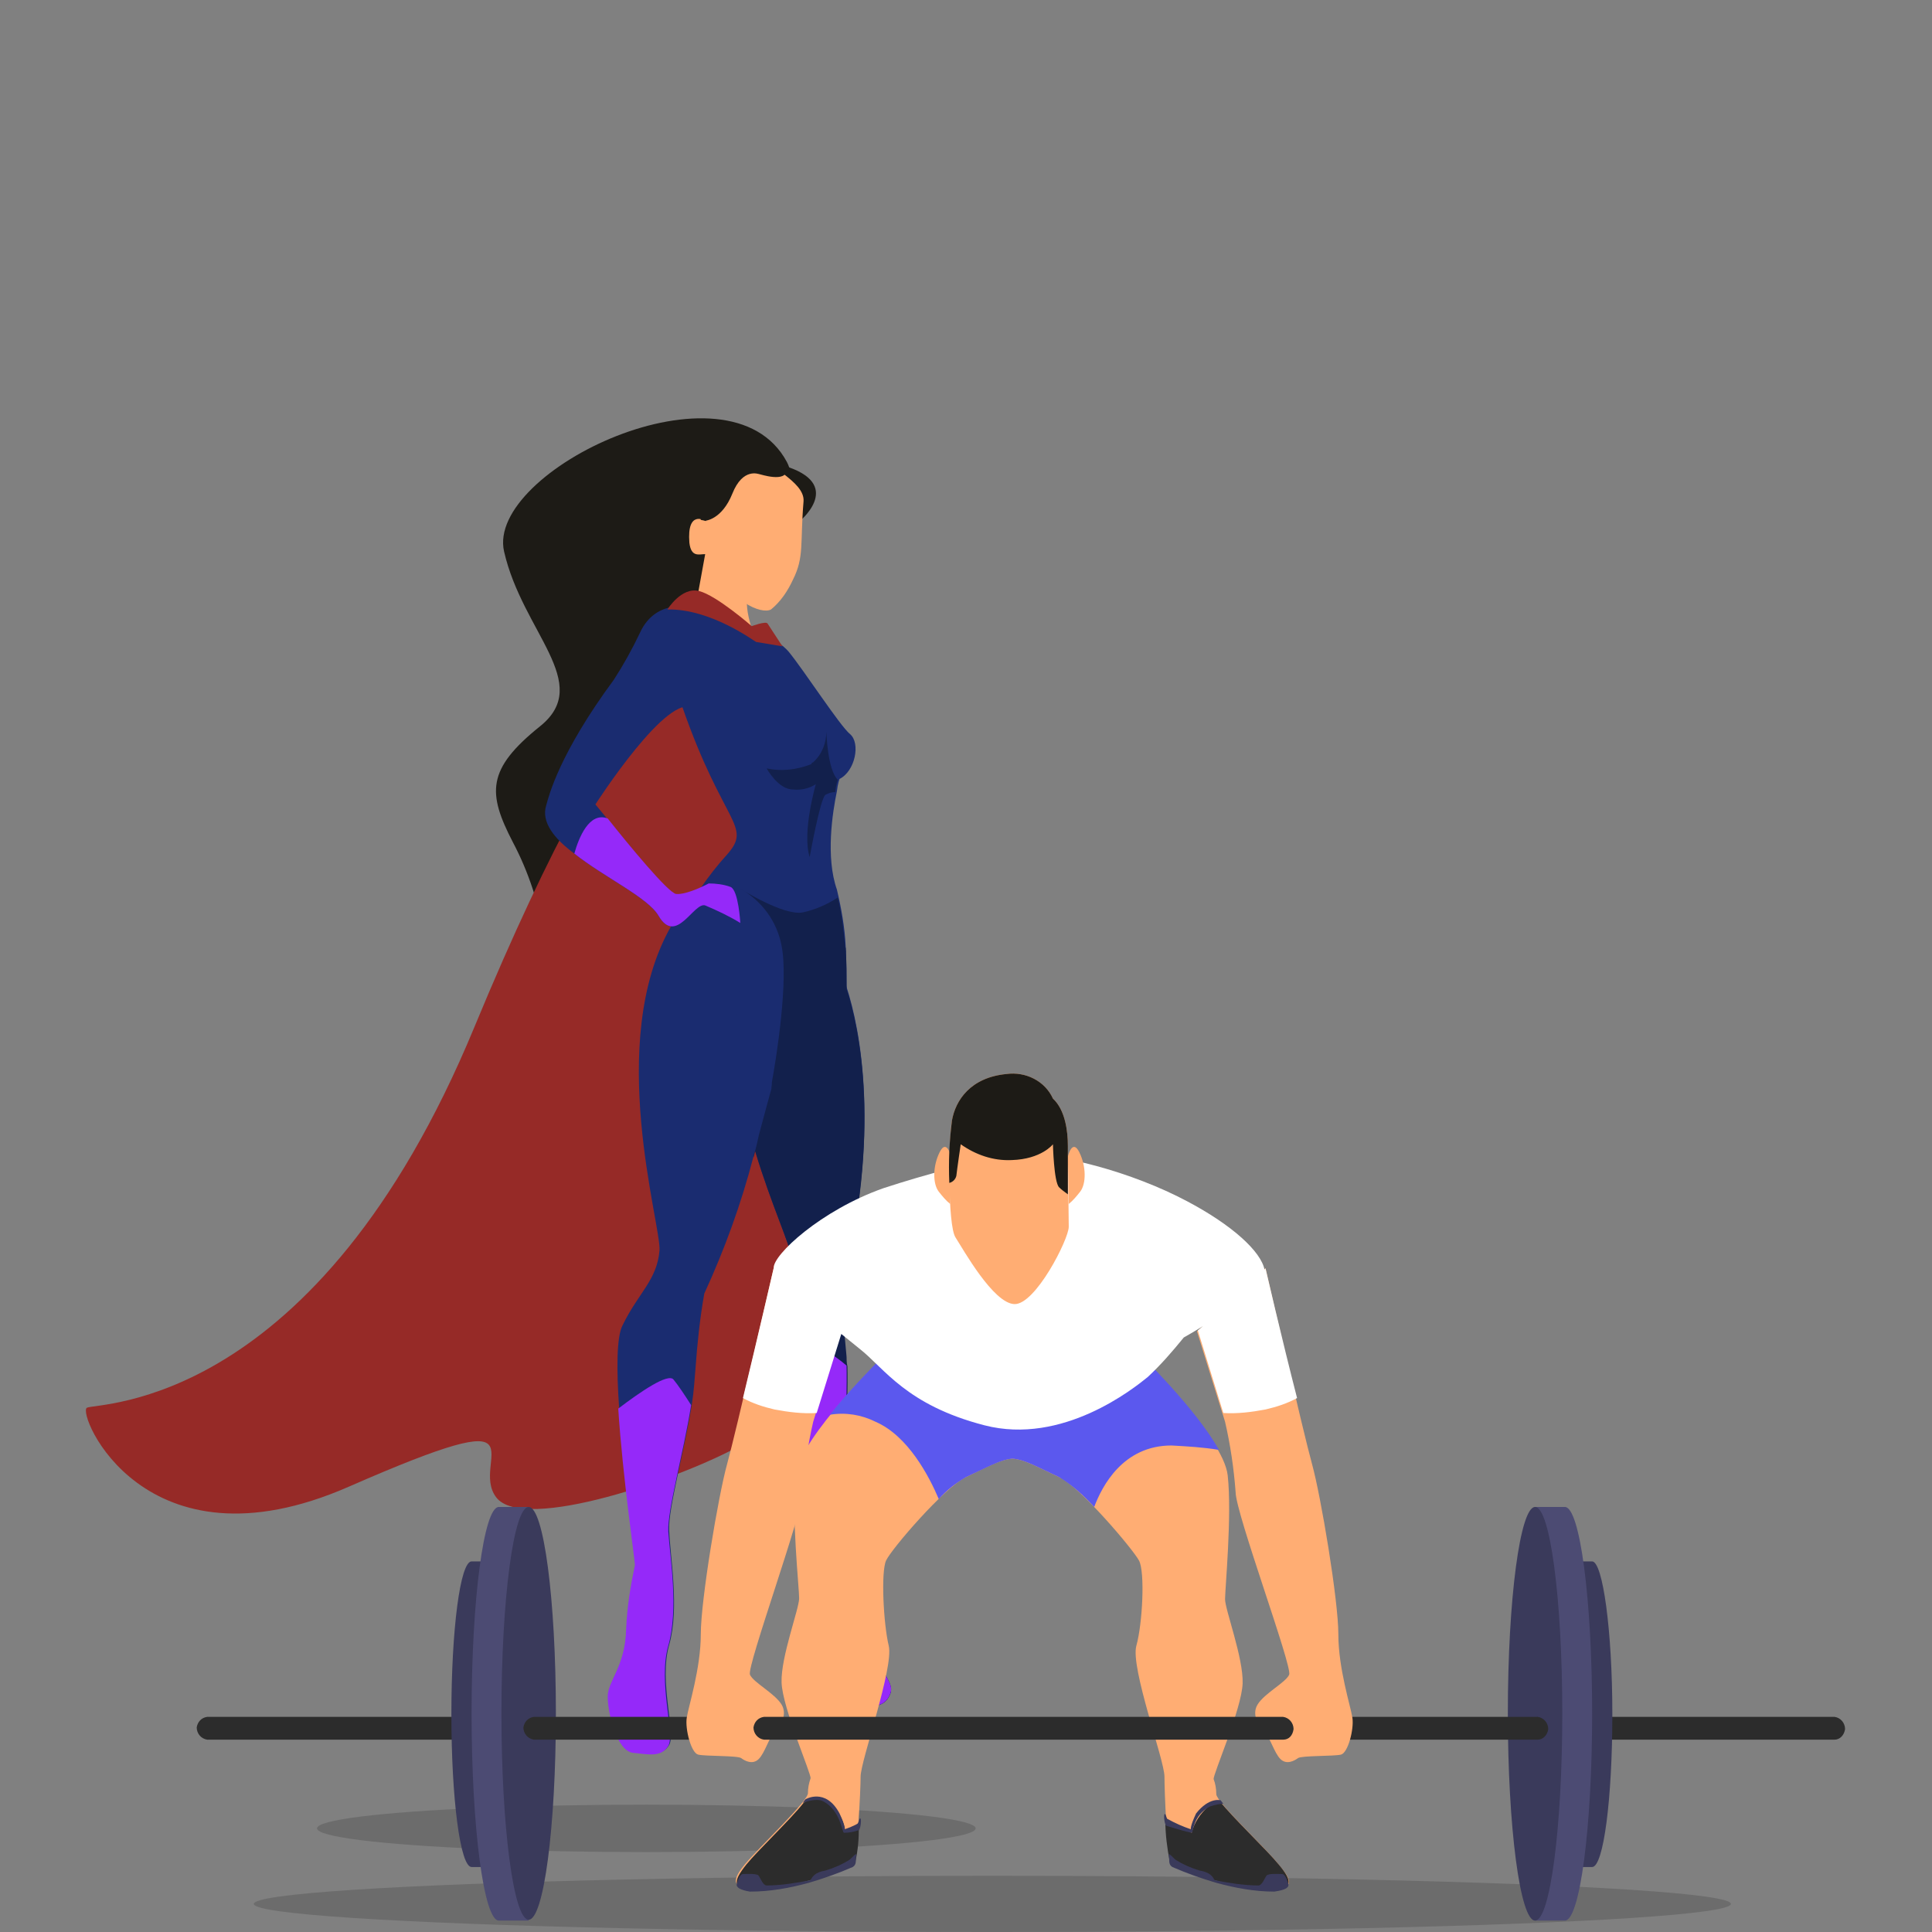 <?xml version="1.0" encoding="utf-8"?>
<!-- Generator: Adobe Illustrator 25.1.0, SVG Export Plug-In . SVG Version: 6.00 Build 0)  -->
<svg version="1.1" id="Ebene_1" xmlns="http://www.w3.org/2000/svg" xmlns:xlink="http://www.w3.org/1999/xlink" x="0px" y="0px"
	 viewBox="0 0 220 220" style="enable-background:new 0 0 220 220;" xml:space="preserve">
<rect x="0" y="0" width="220" height="220" fill="#808080" stroke="none"/>
<style type="text/css">
	.st0{fill:#1D1B16;}
	.st1{fill:#FFAD73;}
	.st2{fill:#962A27;}
	.st3{fill:#1A2C70;}
	.st4{fill:#12204C;}
	.st5{fill:#9529F9;}
	.st6{opacity:0.2;fill:#1E1E1E;enable-background:new    ;}
	.st7{fill:#5B58EE;}
	.st8{fill:#2C2C2C;}
	.st9{fill:#3A3A5B;}
	.st10{fill:#4C4B73;}
	.st11{fill:#FFFFFF;}
</style>
<g id="OBJECTS">
	<path class="st0" d="M89.6,52.6C83,40.3,55.3,53.6,57.4,62.8s10.2,15,4.1,19.9s-6,7.6-3.1,13.2c1.8,3.4,3,7.1,3.6,10.9L76.5,71
		C76.5,71,93.1,59.2,89.6,52.6z"/>
	<path class="st0" d="M90.9,59.5c0,0,5.2-4.1-1.1-6.3c-3.6-1.3-19.7-1.4-20.9,18.7c-1.2,20.3-0.3,13.5-1.8,14.8
		c-1.3,1.1,5.9,35.4,15.2-5.4c2-8.6,2.6-19,3.1-20.4s5.9-3,5.9-3"/>
	<path class="st1" d="M86.3,73.1c-0.2,0-2-4.3-0.9-6s-4.6-3.5-4.6-3.5s-1.4,6.6-1.2,10s6.7-0.8,6.7-0.8"/>
	<path class="st1" d="M81.2,52.4c-0.1,0-1.8,7.1,0,11.6s5.5,6,6.6,5.4c1.1-0.9,1.9-2.1,2.5-3.4c1.3-2.6,0.8-4.1,1.2-8.9
		c0.1-1.2-1.1-2.2-2.1-3c-2.8-2.3-7.3-3.2-8.4-1.9"/>
	<path class="st1" d="M80.3,59.3c0,0-2.1-1.3-1.8,2.5c0.2,1.7,1.1,1.3,1.8,1.3c0.1,0,0,0,0,0s-1.8,9.9-1.8,9.9l3.4-0.3
		c0,0,0.5-6.3,0.3-6.7S81.4,59.5,80.3,59.3z"/>
	<path class="st2" d="M80.3,74.5c-0.1-0.6-8.3-1-26.3,42.5s-42.9,42.7-44.1,43.3s6.5,19.2,29.8,9s13.7-2.9,16.8,1.2
		s21.2-2.2,27.8-5.9l6.6-3.7c0.7-11.6,0.7-23.3,0-34.9c-1.2-17.8,0.5-41-2.8-45.5C86.2,77.8,83.5,75.7,80.3,74.5z"/>
	<path class="st3" d="M96.3,107.8c0.1,1.7,0.1,3.4,0.1,4.7c0,1.6-0.1,2.7-0.1,2.7l-5.5-0.8l-2.9-0.4l-3.7-0.5l-8.5-1.2
		c0,0-0.5-2.5,1.6-7c0.7-1.5,1.5-2.9,2.5-4.2l0,0l0,0c0.9-1.3,1.9-2.6,3-3.8c2.9-3.3-0.4-3.3-5.1-16.8c-1.8-5.2-4.3-9.1-1.3-10.5
		c0.9-0.4,2.8-0.2,5,0.3c4.2,1,7.2,2.5,8.4,3.9c1.8,2.2,5.8,8.4,7,9.4s0.6,4.2-1.2,5.1c0,0-0.2,0.5-0.3,1.4c-0.5,2.4-1.3,7.5,0,11.2
		C95.8,103.4,96.2,105.6,96.3,107.8z"/>
	<path class="st3" d="M88,103.8c-0.2,1.7-0.5,3.4-0.9,5c0.4,1.7,0.6,3.4,0.7,5.2c0.2,5.1-0.2,10.2-1.4,15.2
		c-0.1,0.6-0.3,1.2-0.4,1.8l0,0c-0.1,0.2-0.1,0.5-0.2,0.7c-1.4,5.4-3.3,10.6-5.6,15.6c-0.5,2.8-0.8,5.7-1,8.5
		c-0.1,1.3-0.2,2.7-0.4,4c-0.9,5.6-2.7,11.9-2.6,14.4c0.1,3.1,1.2,8.9,0,13.1s0.8,10.1,0,11.4s-2.1,1-4,0.8s-2.9-4.6-2.9-6.4
		s2-3.4,2.1-7.7c0.1-2.5,0.5-4.9,1-7.3c0-0.5-1.4-10.1-1.9-17.8c-0.3-4.3-0.3-8.1,0.4-9.4c1.8-3.7,3.9-5.1,4.2-8.5
		c0.2-3-6.2-23.7,1.3-36.9c0.9-1.6,2-3.1,3.3-4.3l0,0l0,0C87.9,93,88.5,98.9,88,103.8z"/>
	<path class="st3" d="M101.4,192.8c-0.5,1.3-1.3,1.5-3.1,1.6s-3.5-2.4-3.8-4.1s0.1-3.2-0.5-7.2c-0.3-2.3-0.4-4.6-0.3-6.9
		c-0.1-0.7-7.1-21-6-24.6s2.7-5.3,2.4-8.5c-0.1-1.3-2.3-6-4.1-12l0,0c0,0,0-0.1,0-0.1l0,0c-1.6-5.3-2.7-11.6-1.9-17.5
		c0.4-3.2,1.6-6.2,3.4-8.9l0.6-0.8c6.8-9.3,7.6-0.2,7.6,4.3c0,1.3-0.1,2.2-0.1,2.2c0.3,0.7,0.6,1.4,0.8,2.1c1.5,4.6,4,16.5-0.6,34.3
		c0,0-0.4,7,0.4,10.2s-0.2,12.3,0.4,15.1s2.6,7.9,2.2,12S101.9,191.4,101.4,192.8z"/>
	<path class="st3" d="M84.3,105.1c-1.3-0.8-2.6-1.4-4-2c-1.3-0.4-3.3,4.6-5.3,1.2c-1.2-2.1-6.2-4.4-9.6-7.1
		c-2.3-1.7-3.8-3.6-3.2-5.5c0.3-1.1,1.5-5.9,7.7-14.3c1.1-1.7,2.1-3.5,3-5.4c1.3-2.8,4.3-4,8.4-1.8L79,80.7
		c-2.8-2.2-11.2,10.9-11.2,10.9l1.4,1.7c2.3,2.9,6.9,8.5,7.8,8.6c1.3,0.1,3.7-1.2,3.7-1.2c0.8,0,1.7,0.1,2.5,0.4
		C84.1,101.4,84.3,105.1,84.3,105.1z"/>
	<path class="st0" d="M80.3,59.3c0,0,1.9-0.1,3.1-3.1s3-2.2,3.1-2.2s3,1,3.1-0.5s-5.7-4.4-8.4-2.4s-1.4,8.1-1.4,8.1"/>
	<path class="st4" d="M101.4,192.8c-0.5,1.3-1.3,1.5-3.1,1.6s-3.5-2.4-3.8-4.1s0.1-3.2-0.5-7.2c-0.3-2.3-0.4-4.6-0.3-6.9
		c-0.1-0.5-3.4-10.2-5.1-17.4c-0.8-3.3-1.2-6.1-0.9-7.2c1.1-3.6,2.7-5.3,2.4-8.5c-0.1-1.3-2.3-6-4.1-12c-0.1,0.2-0.1,0.5-0.2,0.7
		c0-0.3,0.1-0.6,0.2-0.8l0,0c0,0,0.2-0.7,0.4-1.7c0.9-3.3,2.8-10.7,4.3-14.8c0.3-0.7,0.5-1.4,0.7-1.8c0.9-1.9,2.4-3.4,4.2-4.4
		c0.2-0.1,0.4-0.3,0.7-0.4c0.1,1.7,0.1,3.4,0.1,4.7c1.5,4.6,4,16.5-0.6,34.3c0,0,0.1,2.5,0.6,7.6c0,0.3,0,0.7,0.1,1.1
		c0.1,4.2-0.4,13.9,0.2,16.5c1.3,4.7,2.2,9.5,2.9,14.3C99.8,190.5,101.9,191.4,101.4,192.8z"/>
	<path class="st4" d="M87.8,124c0,0,0.1-0.3,0.1-0.8c0.5-2.7,1.9-11.5,1.1-15.5c-0.5-2.7-2.2-5.1-4.7-6.5c0,0,4.9,3.1,7.1,2.7
		c1.4-0.3,2.8-0.9,4-1.7c0.5,2,0.7,4.1,0.9,6.2"/>
	<path class="st4" d="M95.4,88.8c0,0-0.2,0.5-0.3,1.4c-0.4,0-0.7,0.1-1.1,0.3c-0.6,0.4-1.8,7.1-1.8,7.1c-0.9-2.8,0.7-8.3,0.7-8.3
		c-0.8,0.5-1.7,0.7-2.6,0.6c-1.7,0-3-2.4-3-2.4c1.9,0.4,3.8,0.1,5.6-0.7C93.5,87.6,94.4,88.4,95.4,88.8z"/>
	<path class="st5" d="M84.3,105.1c-1.3-0.8-2.6-1.4-4-2c-1.3-0.4-3.3,4.6-5.3,1.2c-1.2-2.1-6.2-4.4-9.6-7.1c0.5-1.8,1.7-4.8,3.8-4
		c2.3,2.9,6.9,8.5,7.8,8.6c1.3,0.1,3.7-1.2,3.7-1.2c0.8,0,1.7,0.1,2.5,0.4C84.1,101.4,84.3,105.1,84.3,105.1z"/>
	<path class="st5" d="M76.1,187.4c-1.2,4.2,0.8,10.1,0,11.4s-2.1,1-4,0.8s-2.9-4.6-2.9-6.4s2-3.4,2.1-7.7c0.1-2.5,0.5-4.9,1-7.3
		c0-0.5-1.4-10.1-1.9-17.8c2.5-1.9,5.7-4.1,6.3-3.3c0.5,0.6,1.3,1.8,2,2.9c-0.9,5.6-2.7,11.9-2.6,14.4
		C76.3,177.4,77.3,183.2,76.1,187.4z"/>
	<path class="st5" d="M101.4,192.8c-0.5,1.3-1.3,1.5-3.1,1.6s-3.5-2.4-3.8-4.1s0.1-3.2-0.5-7.2c-0.3-2.3-0.4-4.6-0.3-6.9
		c-0.1-0.5-3.4-10.2-5.1-17.4c1.2-1.6,4.2-5.6,5.6-4.9c0.8,0.5,1.5,1,2.2,1.6c0.1,4.2-0.4,13.9,0.2,16.5c1.3,4.7,2.2,9.5,2.9,14.3
		C99.8,190.5,101.9,191.4,101.4,192.8z"/>
	<path class="st4" d="M92.6,86.8c1-0.9,1.5-2.2,1.5-3.5c0,0,0.1,4.3,1.3,5.5c0,0-2.3,0.9-3-1.9"/>
	<path class="st2" d="M76,69.4c0,0,1.6-2.6,3.6-2.1s6,4,6,4s1.6-0.6,1.8-0.3s1.7,2.6,1.7,2.6l-3-0.5C86,73.1,81,69.3,76,69.4z"/>
	<ellipse class="st6" cx="113" cy="216.8" rx="84.1" ry="3.2"/>
	<ellipse class="st6" cx="73.6" cy="208.2" rx="37.5" ry="2.7"/>
	<path class="st1" d="M145.6,212.3c-1.6-2-7.1-7.1-7.1-8c0-0.6-0.1-1.2-0.3-1.7c-0.1-0.5,3.2-8,3.3-10.9s-2-8.4-2-9.6
		s0.8-9.6,0.3-14.1s-10.3-13.8-10.3-13.8l-14.3,2.6l-14.3-2.6c0,0-9.8,9.4-10.3,13.8S91,180.8,91,182s-2.1,6.7-2,9.6
		s3.4,10.4,3.3,10.9c-0.2,0.6-0.3,1.1-0.3,1.7c0,0.9-5.5,6.1-7.1,8s-1.7,2.9,1.3,2.9s10.8-2.2,11.1-3.2s0.7-7.8,0.7-9.6
		s3.8-12.4,3.2-14.9s-0.9-8.4-0.3-9.7s6.6-8.3,9.1-9.5s3.9-2,5.3-2.1c1.4,0.1,2.9,1,5.3,2.1s8.4,8.2,9.1,9.5s0.4,7.2-0.3,9.7
		s3.2,13,3.2,14.9s0.3,8.7,0.7,9.6s8,3.2,11.1,3.2S147.2,214.2,145.6,212.3z"/>
	<path class="st7" d="M138.8,165.1c-2.6-4.7-9.2-11.1-9.2-11.1l-14.3,2.6L101,154c-2.3,2.3-4.5,4.6-6.5,7.1c1.8-0.3,3.6,0,5.2,0.8
		c3.7,1.6,6.1,6.2,7.2,8.8c0.9-1,1.9-1.8,3.1-2.5c2.4-1.1,3.9-2,5.3-2.1c1.4,0.1,2.9,1,5.3,2.1c1.5,0.9,2.8,2.1,4,3.4
		c0.9-2.4,3.3-7,8.8-7C135.2,164.7,137,164.8,138.8,165.1z"/>
	<path class="st8" d="M97.4,212c0.3-1.3,0.4-2.6,0.4-3.9l-1.6,0.2c-0.2-1.2-0.8-2.2-1.7-2.9c-0.8-0.7-2.1-0.8-3-0.1
		c-1.5,1.9-5.2,5.4-6.5,7c-1.6,2-1.7,2.9,1.3,2.9S97,212.9,97.4,212z"/>
	<path class="st8" d="M145.6,212.3c-1.3-1.6-5.3-5.4-6.7-7.2c-0.5,0.1-0.9,0.3-1.3,0.6c-0.9,0.8-1.6,1.8-1.9,3l-3-1.4
		c0,1.6,0.2,3.1,0.5,4.7c0.4,0.9,8,3.2,11.1,3.2S147.2,214.2,145.6,212.3z"/>
	<path class="st8" d="M60.8,198.1H23.6c-0.7-0.1-1.2-0.7-1.2-1.4c0.1-0.6,0.5-1.1,1.2-1.2h37.3c0.7,0.1,1.2,0.7,1.2,1.4
		C61.9,197.6,61.4,198.1,60.8,198.1z"/>
	<path class="st9" d="M56.2,177.8h-2.5c-1.3,0-2.3,7.8-2.3,17.4s1,17.4,2.3,17.4h2.5V177.8z"/>
	<path class="st10" d="M60.2,171.6h-3.4c-1.7,0-3.1,10.5-3.1,23.5s1.4,23.6,3.1,23.6h3.4L60.2,171.6z"/>
	<ellipse class="st9" cx="60.2" cy="195.1" rx="3.1" ry="23.5"/>
	<path class="st8" d="M208.9,198.1h-33.8c-0.7,0.1-1.3-0.5-1.4-1.2c-0.1-0.7,0.5-1.3,1.2-1.4c0.1,0,0.2,0,0.2,0h33.8
		c0.7,0.1,1.2,0.7,1.2,1.4C210,197.6,209.5,198.1,208.9,198.1z"/>
	<path class="st9" d="M178.8,177.8h2.5c1.2,0,2.3,7.8,2.3,17.4s-1,17.4-2.3,17.4h-2.5V177.8z"/>
	<path class="st10" d="M174.8,171.6h3.4c1.7,0,3.1,10.5,3.1,23.5s-1.4,23.6-3.1,23.6h-3.4V171.6z"/>
	<path class="st9" d="M171.7,195.1c0,13,1.4,23.6,3.1,23.6s3.1-10.5,3.1-23.6s-1.4-23.5-3.1-23.5S171.7,182.1,171.7,195.1z"/>
	<path class="st8" d="M82.7,198.1H60.8c-0.7-0.1-1.2-0.7-1.2-1.4c0.1-0.6,0.5-1.1,1.2-1.2h21.9c0.7,0.1,1.2,0.7,1.2,1.4
		C83.8,197.6,83.3,198.1,82.7,198.1z"/>
	<path class="st1" d="M88.1,144.4c0,0-4.3,18.7-5.3,22.3s-3,15.5-3,19.4s-1.4,8.2-1.6,9.5s0.5,4,1.3,4.2s4.5,0.1,4.9,0.4
		s1.3,0.8,2,0.1s1.2-2.5,1.7-2.9s1.7-2,0.9-3.3s-3.2-2.5-3.6-3.4s6-18.4,6-20.8c0.2-2.7,0.6-5.4,1.2-8l3.2-10.3
		C95.9,151.6,89.3,145.9,88.1,144.4z"/>
	<path class="st8" d="M175.1,198.1h-25.3c-0.7-0.1-1.2-0.7-1.2-1.4c0.1-0.6,0.5-1.1,1.2-1.2h25.3c0.7,0.1,1.2,0.7,1.2,1.4
		C176.2,197.6,175.7,198.1,175.1,198.1z"/>
	<path class="st1" d="M144.1,144.4c0,0,4.3,18.7,5.3,22.3s3,15.5,3,19.4s1.4,8.2,1.6,9.5s-0.5,4-1.3,4.2s-4.5,0.1-4.9,0.4
		s-1.3,0.8-2,0.1s-1.2-2.5-1.7-2.9s-1.7-2-0.9-3.3s3.2-2.5,3.6-3.4s-6.1-18.4-6.1-20.8c-0.2-2.7-0.6-5.4-1.2-8l-3.2-10.3
		C136.3,151.6,142.9,145.9,144.1,144.4z"/>
	<path class="st11" d="M144.1,144.4c0,0.1-0.1,0.1-0.1,0.2c-0.4-2.1-3.7-5.1-8.8-7.8c-6.2-3.3-14.9-5.7-19.8-5.3
		c-5,0.9-9.9,2.2-14.8,3.8c-7.1,2.5-12.6,7.6-12.5,9.1l0,0c0,0-1.9,8.2-3.5,14.8c1.1,0.6,2.3,1,3.6,1.3c1.6,0.3,3.2,0.5,4.8,0.4
		l2.8-9l2.1,1.7c2.8,2.2,5.3,6.4,14.2,8.7s17-4.2,18.6-5.5c1.5-1.4,2.8-2.9,4.1-4.5c0,0,0.9-0.5,2.2-1.3l-0.6,0.5l2.9,9.4
		c1.6,0.1,3.2-0.1,4.8-0.4c1.3-0.3,2.5-0.7,3.6-1.3C146,152.6,144.1,144.4,144.1,144.4z"/>
	<path class="st1" d="M119.9,125.1c-0.9-2-3.1-3.1-5.3-2.8c-4.1,0.4-5.8,3-6.2,5.3c-0.4,2.3-0.5,11.9,0.4,13.3s4.3,7.5,6.7,7.6
		s6.2-7.4,6.2-8.8s-0.1-7.5-0.1-9.2S121.3,126.4,119.9,125.1z"/>
	<path class="st1" d="M108.3,131.7c0,0-0.5-2.1-1.3-0.5s-0.8,3.6-0.1,4.5c0.4,0.5,0.8,1,1.3,1.4L108.3,131.7z"/>
	<path class="st1" d="M121.6,131.7c0,0,0.5-2.1,1.3-0.5s0.8,3.6,0.1,4.5c-0.4,0.5-0.8,1-1.3,1.4L121.6,131.7z"/>
	<path class="st0" d="M121.6,130.5c0-1.7-0.3-4.1-1.7-5.4c-0.9-2-3.1-3.1-5.3-2.8c-4.1,0.4-5.8,3-6.2,5.3c-0.3,2.4-0.4,4.7-0.3,7.1
		c0.4-0.1,0.7-0.4,0.8-0.8c0.1-0.9,0.5-3.6,0.5-3.6c1.7,1.2,3.7,1.9,5.8,1.8c3.4-0.1,4.7-1.8,4.7-1.8s0.1,4.3,0.7,4.9
		c0.3,0.3,0.6,0.5,1,0.8C121.6,133.8,121.6,131.4,121.6,130.5z"/>
	<path class="st8" d="M146.1,198.1H87c-0.7-0.1-1.2-0.7-1.2-1.4c0.1-0.6,0.5-1.1,1.2-1.2h59.1c0.7,0.1,1.2,0.7,1.2,1.4
		C147.2,197.6,146.8,198.1,146.1,198.1L146.1,198.1z"/>
	<path class="st9" d="M83.9,214.5c0,0,0.3-1.1,0.7-1.1s1.6-0.1,1.8,0.2s0.5,1.1,0.9,1.1c1.7,0,3.4-0.3,5-0.6
		c0.2-0.4,0.5-0.9,1.7-1.1c1-0.3,1.9-0.7,2.7-1.2c0.3-0.2,0.9-1,0.8-0.5s0.1,1-0.4,1.3c-1.6,0.7-3.3,1.3-5,1.8c-2.2,0.6-4.4,1-6.7,1
		C84.2,215.2,83.8,214.9,83.9,214.5z"/>
	<path class="st9" d="M146.7,214.5c0,0-0.3-1.1-0.7-1.1s-1.6-0.1-1.8,0.2s-0.5,1.1-0.9,1.1c-1.7,0-3.4-0.3-5-0.6
		c-0.2-0.4-0.5-0.9-1.7-1.1c-1-0.3-1.9-0.7-2.7-1.2c-0.3-0.2-0.9-1-0.8-0.5s-0.1,1,0.4,1.3c1.6,0.7,3.3,1.3,5,1.8
		c2.2,0.6,4.4,1,6.6,1C146.5,215.2,146.8,214.9,146.7,214.5z"/>
	<path class="st9" d="M91.4,205.3l0.3-0.4c0,0,2.3-1.4,3.9,1.6c0.7,1.5,0.6,1.8,0.6,1.8s1.4-0.5,1.5-0.7s0.2-0.7,0.3-0.5
		s0,1.1-0.2,1.3c-0.6,0.2-1.1,0.3-1.7,0.3c-0.2,0-0.4-2.6-2.4-3.6C92.9,204.7,91.4,205.3,91.4,205.3z"/>
	<path class="st9" d="M139.3,205.4l-0.3-0.4c0,0-1.3-0.4-2.8,1.5c-0.7,1.5-0.6,1.8-0.6,1.8c-0.9-0.3-1.8-0.7-2.7-1.2
		c-0.1-0.2-0.2-0.7-0.3-0.5s0,1.1,0.2,1.3c1,0.3,1.9,0.6,2.9,0.8c0.2,0,0.1-2,2.1-3C138.4,205.5,138.9,205.4,139.3,205.4z"/>
</g>
</svg>
